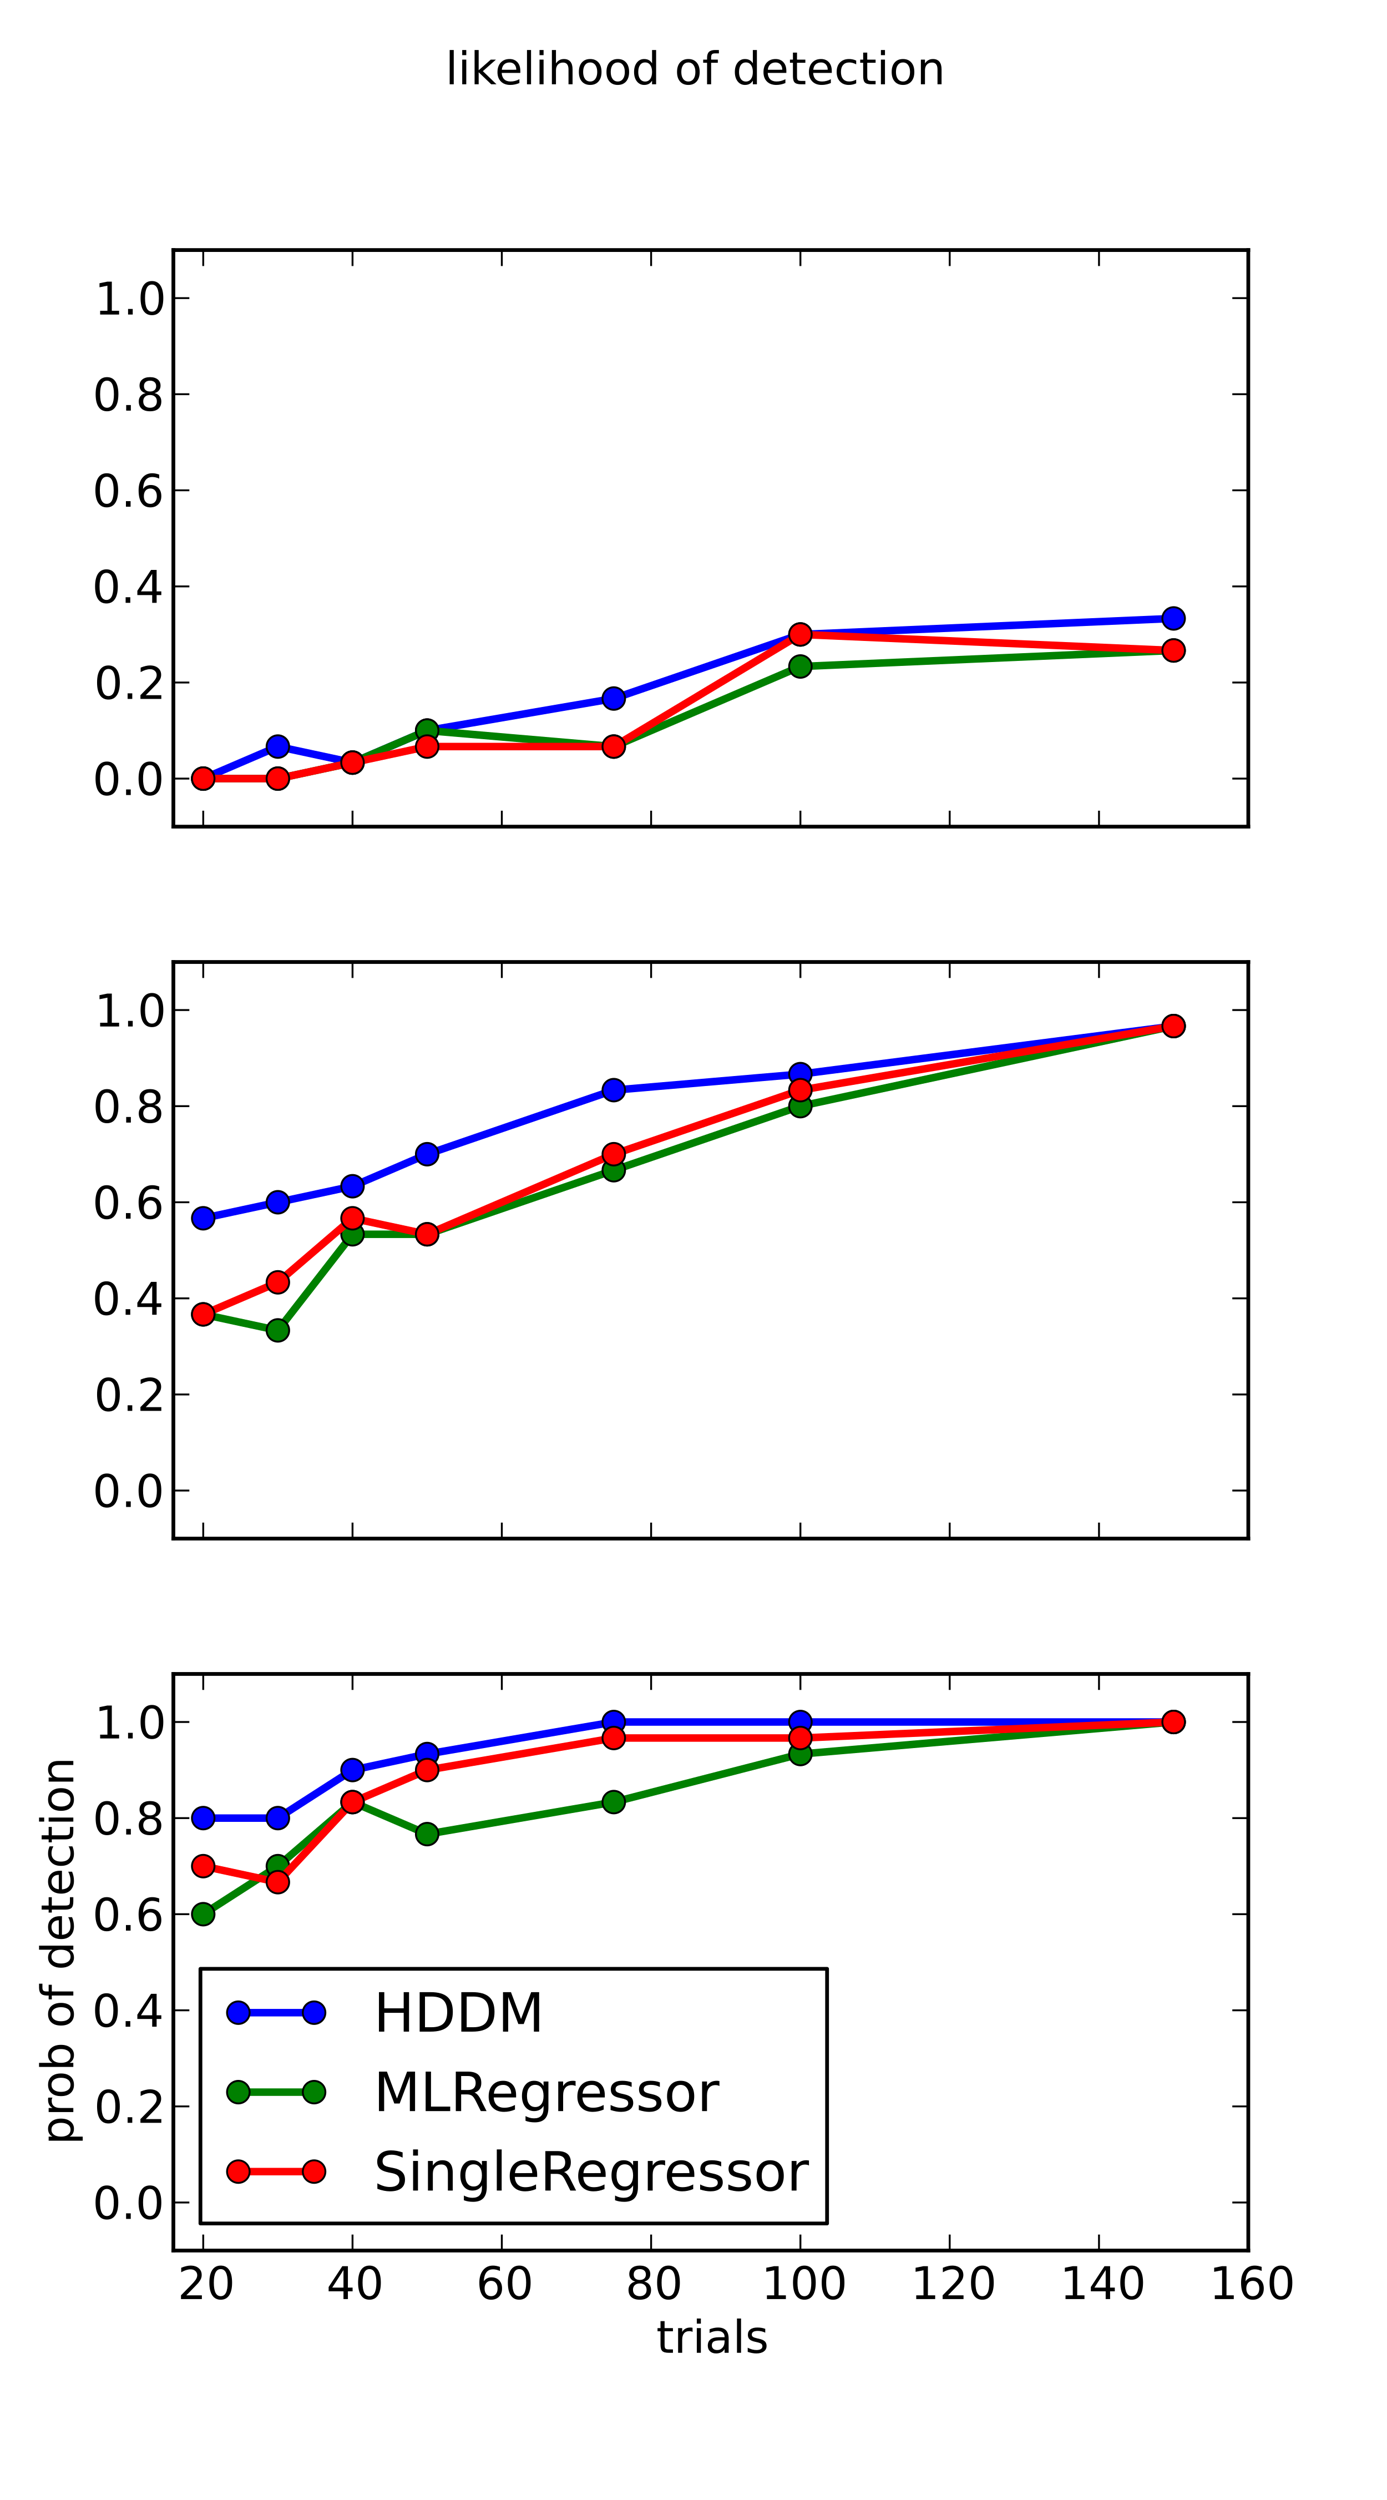 <?xml version="1.0" encoding="utf-8" standalone="no"?>
<!DOCTYPE svg PUBLIC "-//W3C//DTD SVG 1.1//EN"
  "http://www.w3.org/Graphics/SVG/1.1/DTD/svg11.dtd">
<!-- Created with matplotlib (http://matplotlib.org/) -->
<svg height="665pt" version="1.1" viewBox="0 0 369 665" width="369pt" xmlns="http://www.w3.org/2000/svg" xmlns:xlink="http://www.w3.org/1999/xlink">
 <defs>
  <style type="text/css">
*{stroke-linecap:square;stroke-linejoin:round;}
  </style>
 </defs>
 <g id="figure_1">
  <g id="patch_1">
   <path d="
M0 665.1
L369 665.1
L369 0
L0 0
z
" style="fill:#ffffff;"/>
  </g>
  <g id="axes_1">
   <g id="patch_2">
    <path d="
M46.125 219.87
L332.1 219.87
L332.1 66.51
L46.125 66.51
z
" style="fill:#ffffff;"/>
   </g>
   <g id="line2d_1">
    <path clip-path="url(#p817c62969e)" d="
M54.069 207.09
L73.928 198.57
L93.787 202.83
L113.647 194.31
L163.295 185.79
L212.944 168.75
L312.241 164.49" style="fill:none;stroke:#0000ff;stroke-width:2.0;"/>
    <defs>
     <path d="
M0 3
C0.796 3 1.559 2.684 2.121 2.121
C2.684 1.559 3 0.796 3 0
C3 -0.796 2.684 -1.559 2.121 -2.121
C1.559 -2.684 0.796 -3 0 -3
C-0.796 -3 -1.559 -2.684 -2.121 -2.121
C-2.684 -1.559 -3 -0.796 -3 0
C-3 0.796 -2.684 1.559 -2.121 2.121
C-1.559 2.684 -0.796 3 0 3
z
" id="m0f54036a79" style="stroke:#000000;stroke-linecap:butt;stroke-width:0.5;"/>
    </defs>
    <g clip-path="url(#p817c62969e)">
     <use style="fill:#0000ff;stroke:#000000;stroke-linecap:butt;stroke-width:0.5;" x="54.069" xlink:href="#m0f54036a79" y="207.09"/>
     <use style="fill:#0000ff;stroke:#000000;stroke-linecap:butt;stroke-width:0.5;" x="73.928" xlink:href="#m0f54036a79" y="198.57"/>
     <use style="fill:#0000ff;stroke:#000000;stroke-linecap:butt;stroke-width:0.5;" x="93.787" xlink:href="#m0f54036a79" y="202.83"/>
     <use style="fill:#0000ff;stroke:#000000;stroke-linecap:butt;stroke-width:0.5;" x="113.647" xlink:href="#m0f54036a79" y="194.31"/>
     <use style="fill:#0000ff;stroke:#000000;stroke-linecap:butt;stroke-width:0.5;" x="163.295" xlink:href="#m0f54036a79" y="185.79"/>
     <use style="fill:#0000ff;stroke:#000000;stroke-linecap:butt;stroke-width:0.5;" x="212.944" xlink:href="#m0f54036a79" y="168.75"/>
     <use style="fill:#0000ff;stroke:#000000;stroke-linecap:butt;stroke-width:0.5;" x="312.241" xlink:href="#m0f54036a79" y="164.49"/>
    </g>
   </g>
   <g id="line2d_2">
    <path clip-path="url(#p817c62969e)" d="
M54.069 207.09
L73.928 207.09
L93.787 202.83
L113.647 194.31
L163.295 198.57
L212.944 177.27
L312.241 173.01" style="fill:none;stroke:#008000;stroke-width:2.0;"/>
    <defs>
     <path d="
M0 3
C0.796 3 1.559 2.684 2.121 2.121
C2.684 1.559 3 0.796 3 0
C3 -0.796 2.684 -1.559 2.121 -2.121
C1.559 -2.684 0.796 -3 0 -3
C-0.796 -3 -1.559 -2.684 -2.121 -2.121
C-2.684 -1.559 -3 -0.796 -3 0
C-3 0.796 -2.684 1.559 -2.121 2.121
C-1.559 2.684 -0.796 3 0 3
z
" id="m365dd9364a" style="stroke:#000000;stroke-linecap:butt;stroke-width:0.5;"/>
    </defs>
    <g clip-path="url(#p817c62969e)">
     <use style="fill:#008000;stroke:#000000;stroke-linecap:butt;stroke-width:0.5;" x="54.069" xlink:href="#m365dd9364a" y="207.09"/>
     <use style="fill:#008000;stroke:#000000;stroke-linecap:butt;stroke-width:0.5;" x="73.928" xlink:href="#m365dd9364a" y="207.09"/>
     <use style="fill:#008000;stroke:#000000;stroke-linecap:butt;stroke-width:0.5;" x="93.787" xlink:href="#m365dd9364a" y="202.83"/>
     <use style="fill:#008000;stroke:#000000;stroke-linecap:butt;stroke-width:0.5;" x="113.647" xlink:href="#m365dd9364a" y="194.31"/>
     <use style="fill:#008000;stroke:#000000;stroke-linecap:butt;stroke-width:0.5;" x="163.295" xlink:href="#m365dd9364a" y="198.57"/>
     <use style="fill:#008000;stroke:#000000;stroke-linecap:butt;stroke-width:0.5;" x="212.944" xlink:href="#m365dd9364a" y="177.27"/>
     <use style="fill:#008000;stroke:#000000;stroke-linecap:butt;stroke-width:0.5;" x="312.241" xlink:href="#m365dd9364a" y="173.01"/>
    </g>
   </g>
   <g id="line2d_3">
    <path clip-path="url(#p817c62969e)" d="
M54.069 207.09
L73.928 207.09
L93.787 202.83
L113.647 198.57
L163.295 198.57
L212.944 168.75
L312.241 173.01" style="fill:none;stroke:#ff0000;stroke-width:2.0;"/>
    <defs>
     <path d="
M0 3
C0.796 3 1.559 2.684 2.121 2.121
C2.684 1.559 3 0.796 3 0
C3 -0.796 2.684 -1.559 2.121 -2.121
C1.559 -2.684 0.796 -3 0 -3
C-0.796 -3 -1.559 -2.684 -2.121 -2.121
C-2.684 -1.559 -3 -0.796 -3 0
C-3 0.796 -2.684 1.559 -2.121 2.121
C-1.559 2.684 -0.796 3 0 3
z
" id="m4d149c2171" style="stroke:#000000;stroke-linecap:butt;stroke-width:0.5;"/>
    </defs>
    <g clip-path="url(#p817c62969e)">
     <use style="fill:#ff0000;stroke:#000000;stroke-linecap:butt;stroke-width:0.5;" x="54.069" xlink:href="#m4d149c2171" y="207.09"/>
     <use style="fill:#ff0000;stroke:#000000;stroke-linecap:butt;stroke-width:0.5;" x="73.928" xlink:href="#m4d149c2171" y="207.09"/>
     <use style="fill:#ff0000;stroke:#000000;stroke-linecap:butt;stroke-width:0.5;" x="93.787" xlink:href="#m4d149c2171" y="202.83"/>
     <use style="fill:#ff0000;stroke:#000000;stroke-linecap:butt;stroke-width:0.5;" x="113.647" xlink:href="#m4d149c2171" y="198.57"/>
     <use style="fill:#ff0000;stroke:#000000;stroke-linecap:butt;stroke-width:0.5;" x="163.295" xlink:href="#m4d149c2171" y="198.57"/>
     <use style="fill:#ff0000;stroke:#000000;stroke-linecap:butt;stroke-width:0.5;" x="212.944" xlink:href="#m4d149c2171" y="168.75"/>
     <use style="fill:#ff0000;stroke:#000000;stroke-linecap:butt;stroke-width:0.5;" x="312.241" xlink:href="#m4d149c2171" y="173.01"/>
    </g>
   </g>
   <g id="matplotlib.axis_1">
    <g id="xtick_1">
     <g id="line2d_4">
      <defs>
       <path d="
M0 0
L0 -4" id="mcb557df647" style="stroke:#000000;stroke-linecap:butt;stroke-width:0.5;"/>
      </defs>
      <g>
       <use style="stroke:#000000;stroke-linecap:butt;stroke-width:0.5;" x="54.069" xlink:href="#mcb557df647" y="219.87"/>
      </g>
     </g>
     <g id="line2d_5">
      <defs>
       <path d="
M0 0
L0 4" id="mdad270ee8e" style="stroke:#000000;stroke-linecap:butt;stroke-width:0.5;"/>
      </defs>
      <g>
       <use style="stroke:#000000;stroke-linecap:butt;stroke-width:0.5;" x="54.069" xlink:href="#mdad270ee8e" y="66.51"/>
      </g>
     </g>
    </g>
    <g id="xtick_2">
     <g id="line2d_6">
      <g>
       <use style="stroke:#000000;stroke-linecap:butt;stroke-width:0.5;" x="93.787" xlink:href="#mcb557df647" y="219.87"/>
      </g>
     </g>
     <g id="line2d_7">
      <g>
       <use style="stroke:#000000;stroke-linecap:butt;stroke-width:0.5;" x="93.787" xlink:href="#mdad270ee8e" y="66.51"/>
      </g>
     </g>
    </g>
    <g id="xtick_3">
     <g id="line2d_8">
      <g>
       <use style="stroke:#000000;stroke-linecap:butt;stroke-width:0.5;" x="133.506" xlink:href="#mcb557df647" y="219.87"/>
      </g>
     </g>
     <g id="line2d_9">
      <g>
       <use style="stroke:#000000;stroke-linecap:butt;stroke-width:0.5;" x="133.506" xlink:href="#mdad270ee8e" y="66.51"/>
      </g>
     </g>
    </g>
    <g id="xtick_4">
     <g id="line2d_10">
      <g>
       <use style="stroke:#000000;stroke-linecap:butt;stroke-width:0.5;" x="173.225" xlink:href="#mcb557df647" y="219.87"/>
      </g>
     </g>
     <g id="line2d_11">
      <g>
       <use style="stroke:#000000;stroke-linecap:butt;stroke-width:0.5;" x="173.225" xlink:href="#mdad270ee8e" y="66.51"/>
      </g>
     </g>
    </g>
    <g id="xtick_5">
     <g id="line2d_12">
      <g>
       <use style="stroke:#000000;stroke-linecap:butt;stroke-width:0.5;" x="212.944" xlink:href="#mcb557df647" y="219.87"/>
      </g>
     </g>
     <g id="line2d_13">
      <g>
       <use style="stroke:#000000;stroke-linecap:butt;stroke-width:0.5;" x="212.944" xlink:href="#mdad270ee8e" y="66.51"/>
      </g>
     </g>
    </g>
    <g id="xtick_6">
     <g id="line2d_14">
      <g>
       <use style="stroke:#000000;stroke-linecap:butt;stroke-width:0.5;" x="252.662" xlink:href="#mcb557df647" y="219.87"/>
      </g>
     </g>
     <g id="line2d_15">
      <g>
       <use style="stroke:#000000;stroke-linecap:butt;stroke-width:0.5;" x="252.662" xlink:href="#mdad270ee8e" y="66.51"/>
      </g>
     </g>
    </g>
    <g id="xtick_7">
     <g id="line2d_16">
      <g>
       <use style="stroke:#000000;stroke-linecap:butt;stroke-width:0.5;" x="292.381" xlink:href="#mcb557df647" y="219.87"/>
      </g>
     </g>
     <g id="line2d_17">
      <g>
       <use style="stroke:#000000;stroke-linecap:butt;stroke-width:0.5;" x="292.381" xlink:href="#mdad270ee8e" y="66.51"/>
      </g>
     </g>
    </g>
    <g id="xtick_8">
     <g id="line2d_18">
      <g>
       <use style="stroke:#000000;stroke-linecap:butt;stroke-width:0.5;" x="332.1" xlink:href="#mcb557df647" y="219.87"/>
      </g>
     </g>
     <g id="line2d_19">
      <g>
       <use style="stroke:#000000;stroke-linecap:butt;stroke-width:0.5;" x="332.1" xlink:href="#mdad270ee8e" y="66.51"/>
      </g>
     </g>
    </g>
   </g>
   <g id="matplotlib.axis_2">
    <g id="ytick_1">
     <g id="line2d_20">
      <defs>
       <path d="
M0 0
L4 0" id="mc8fcea1516" style="stroke:#000000;stroke-linecap:butt;stroke-width:0.5;"/>
      </defs>
      <g>
       <use style="stroke:#000000;stroke-linecap:butt;stroke-width:0.5;" x="46.125" xlink:href="#mc8fcea1516" y="207.09"/>
      </g>
     </g>
     <g id="line2d_21">
      <defs>
       <path d="
M0 0
L-4 0" id="m0d5b0a6425" style="stroke:#000000;stroke-linecap:butt;stroke-width:0.5;"/>
      </defs>
      <g>
       <use style="stroke:#000000;stroke-linecap:butt;stroke-width:0.5;" x="332.1" xlink:href="#m0d5b0a6425" y="207.09"/>
      </g>
     </g>
     <g id="text_1">
      <!-- 0.0 -->
      <defs>
       <path d="
M31.781 66.406
Q24.172 66.406 20.328 58.906
Q16.5 51.422 16.5 36.375
Q16.5 21.391 20.328 13.891
Q24.172 6.391 31.781 6.391
Q39.453 6.391 43.281 13.891
Q47.125 21.391 47.125 36.375
Q47.125 51.422 43.281 58.906
Q39.453 66.406 31.781 66.406
M31.781 74.219
Q44.047 74.219 50.516 64.516
Q56.984 54.828 56.984 36.375
Q56.984 17.969 50.516 8.266
Q44.047 -1.422 31.781 -1.422
Q19.531 -1.422 13.062 8.266
Q6.594 17.969 6.594 36.375
Q6.594 54.828 13.062 64.516
Q19.531 74.219 31.781 74.219" id="BitstreamVeraSans-Roman-30"/>
       <path d="
M10.688 12.406
L21 12.406
L21 0
L10.688 0
z
" id="BitstreamVeraSans-Roman-2e"/>
      </defs>
      <g transform="translate(24.629 211.458)scale(0.12 -0.12)">
       <use xlink:href="#BitstreamVeraSans-Roman-30"/>
       <use x="63.623" xlink:href="#BitstreamVeraSans-Roman-2e"/>
       <use x="95.41" xlink:href="#BitstreamVeraSans-Roman-30"/>
      </g>
     </g>
    </g>
    <g id="ytick_2">
     <g id="line2d_22">
      <g>
       <use style="stroke:#000000;stroke-linecap:butt;stroke-width:0.5;" x="46.125" xlink:href="#mc8fcea1516" y="181.53"/>
      </g>
     </g>
     <g id="line2d_23">
      <g>
       <use style="stroke:#000000;stroke-linecap:butt;stroke-width:0.5;" x="332.1" xlink:href="#m0d5b0a6425" y="181.53"/>
      </g>
     </g>
     <g id="text_2">
      <!-- 0.2 -->
      <defs>
       <path d="
M19.188 8.297
L53.609 8.297
L53.609 0
L7.328 0
L7.328 8.297
Q12.938 14.109 22.625 23.891
Q32.328 33.688 34.812 36.531
Q39.547 41.844 41.422 45.531
Q43.312 49.219 43.312 52.781
Q43.312 58.594 39.234 62.25
Q35.156 65.922 28.609 65.922
Q23.969 65.922 18.812 64.312
Q13.672 62.703 7.812 59.422
L7.812 69.391
Q13.766 71.781 18.938 73
Q24.125 74.219 28.422 74.219
Q39.75 74.219 46.484 68.547
Q53.219 62.891 53.219 53.422
Q53.219 48.922 51.531 44.891
Q49.859 40.875 45.406 35.406
Q44.188 33.984 37.641 27.219
Q31.109 20.453 19.188 8.297" id="BitstreamVeraSans-Roman-32"/>
      </defs>
      <g transform="translate(25.034 185.898)scale(0.12 -0.12)">
       <use xlink:href="#BitstreamVeraSans-Roman-30"/>
       <use x="63.623" xlink:href="#BitstreamVeraSans-Roman-2e"/>
       <use x="95.41" xlink:href="#BitstreamVeraSans-Roman-32"/>
      </g>
     </g>
    </g>
    <g id="ytick_3">
     <g id="line2d_24">
      <g>
       <use style="stroke:#000000;stroke-linecap:butt;stroke-width:0.5;" x="46.125" xlink:href="#mc8fcea1516" y="155.97"/>
      </g>
     </g>
     <g id="line2d_25">
      <g>
       <use style="stroke:#000000;stroke-linecap:butt;stroke-width:0.5;" x="332.1" xlink:href="#m0d5b0a6425" y="155.97"/>
      </g>
     </g>
     <g id="text_3">
      <!-- 0.4 -->
      <defs>
       <path d="
M37.797 64.312
L12.891 25.391
L37.797 25.391
z

M35.203 72.906
L47.609 72.906
L47.609 25.391
L58.016 25.391
L58.016 17.188
L47.609 17.188
L47.609 0
L37.797 0
L37.797 17.188
L4.891 17.188
L4.891 26.703
z
" id="BitstreamVeraSans-Roman-34"/>
      </defs>
      <g transform="translate(24.506 160.338)scale(0.12 -0.12)">
       <use xlink:href="#BitstreamVeraSans-Roman-30"/>
       <use x="63.623" xlink:href="#BitstreamVeraSans-Roman-2e"/>
       <use x="95.41" xlink:href="#BitstreamVeraSans-Roman-34"/>
      </g>
     </g>
    </g>
    <g id="ytick_4">
     <g id="line2d_26">
      <g>
       <use style="stroke:#000000;stroke-linecap:butt;stroke-width:0.5;" x="46.125" xlink:href="#mc8fcea1516" y="130.41"/>
      </g>
     </g>
     <g id="line2d_27">
      <g>
       <use style="stroke:#000000;stroke-linecap:butt;stroke-width:0.5;" x="332.1" xlink:href="#m0d5b0a6425" y="130.41"/>
      </g>
     </g>
     <g id="text_4">
      <!-- 0.6 -->
      <defs>
       <path d="
M33.016 40.375
Q26.375 40.375 22.484 35.828
Q18.609 31.297 18.609 23.391
Q18.609 15.531 22.484 10.953
Q26.375 6.391 33.016 6.391
Q39.656 6.391 43.531 10.953
Q47.406 15.531 47.406 23.391
Q47.406 31.297 43.531 35.828
Q39.656 40.375 33.016 40.375
M52.594 71.297
L52.594 62.312
Q48.875 64.062 45.094 64.984
Q41.312 65.922 37.594 65.922
Q27.828 65.922 22.672 59.328
Q17.531 52.734 16.797 39.406
Q19.672 43.656 24.016 45.922
Q28.375 48.188 33.594 48.188
Q44.578 48.188 50.953 41.516
Q57.328 34.859 57.328 23.391
Q57.328 12.156 50.688 5.359
Q44.047 -1.422 33.016 -1.422
Q20.359 -1.422 13.672 8.266
Q6.984 17.969 6.984 36.375
Q6.984 53.656 15.188 63.938
Q23.391 74.219 37.203 74.219
Q40.922 74.219 44.703 73.484
Q48.484 72.75 52.594 71.297" id="BitstreamVeraSans-Roman-36"/>
      </defs>
      <g transform="translate(24.588 134.778)scale(0.12 -0.12)">
       <use xlink:href="#BitstreamVeraSans-Roman-30"/>
       <use x="63.623" xlink:href="#BitstreamVeraSans-Roman-2e"/>
       <use x="95.41" xlink:href="#BitstreamVeraSans-Roman-36"/>
      </g>
     </g>
    </g>
    <g id="ytick_5">
     <g id="line2d_28">
      <g>
       <use style="stroke:#000000;stroke-linecap:butt;stroke-width:0.5;" x="46.125" xlink:href="#mc8fcea1516" y="104.85"/>
      </g>
     </g>
     <g id="line2d_29">
      <g>
       <use style="stroke:#000000;stroke-linecap:butt;stroke-width:0.5;" x="332.1" xlink:href="#m0d5b0a6425" y="104.85"/>
      </g>
     </g>
     <g id="text_5">
      <!-- 0.8 -->
      <defs>
       <path d="
M31.781 34.625
Q24.75 34.625 20.719 30.859
Q16.703 27.094 16.703 20.516
Q16.703 13.922 20.719 10.156
Q24.75 6.391 31.781 6.391
Q38.812 6.391 42.859 10.172
Q46.922 13.969 46.922 20.516
Q46.922 27.094 42.891 30.859
Q38.875 34.625 31.781 34.625
M21.922 38.812
Q15.578 40.375 12.031 44.719
Q8.5 49.078 8.5 55.328
Q8.5 64.062 14.719 69.141
Q20.953 74.219 31.781 74.219
Q42.672 74.219 48.875 69.141
Q55.078 64.062 55.078 55.328
Q55.078 49.078 51.531 44.719
Q48 40.375 41.703 38.812
Q48.828 37.156 52.797 32.312
Q56.781 27.484 56.781 20.516
Q56.781 9.906 50.312 4.234
Q43.844 -1.422 31.781 -1.422
Q19.734 -1.422 13.25 4.234
Q6.781 9.906 6.781 20.516
Q6.781 27.484 10.781 32.312
Q14.797 37.156 21.922 38.812
M18.312 54.391
Q18.312 48.734 21.844 45.562
Q25.391 42.391 31.781 42.391
Q38.141 42.391 41.719 45.562
Q45.312 48.734 45.312 54.391
Q45.312 60.062 41.719 63.234
Q38.141 66.406 31.781 66.406
Q25.391 66.406 21.844 63.234
Q18.312 60.062 18.312 54.391" id="BitstreamVeraSans-Roman-38"/>
      </defs>
      <g transform="translate(24.654 109.218)scale(0.12 -0.12)">
       <use xlink:href="#BitstreamVeraSans-Roman-30"/>
       <use x="63.623" xlink:href="#BitstreamVeraSans-Roman-2e"/>
       <use x="95.41" xlink:href="#BitstreamVeraSans-Roman-38"/>
      </g>
     </g>
    </g>
    <g id="ytick_6">
     <g id="line2d_30">
      <g>
       <use style="stroke:#000000;stroke-linecap:butt;stroke-width:0.5;" x="46.125" xlink:href="#mc8fcea1516" y="79.29"/>
      </g>
     </g>
     <g id="line2d_31">
      <g>
       <use style="stroke:#000000;stroke-linecap:butt;stroke-width:0.5;" x="332.1" xlink:href="#m0d5b0a6425" y="79.29"/>
      </g>
     </g>
     <g id="text_6">
      <!-- 1.0 -->
      <defs>
       <path d="
M12.406 8.297
L28.516 8.297
L28.516 63.922
L10.984 60.406
L10.984 69.391
L28.422 72.906
L38.281 72.906
L38.281 8.297
L54.391 8.297
L54.391 0
L12.406 0
z
" id="BitstreamVeraSans-Roman-31"/>
      </defs>
      <g transform="translate(25.156 83.658)scale(0.12 -0.12)">
       <use xlink:href="#BitstreamVeraSans-Roman-31"/>
       <use x="63.623" xlink:href="#BitstreamVeraSans-Roman-2e"/>
       <use x="95.41" xlink:href="#BitstreamVeraSans-Roman-30"/>
      </g>
     </g>
    </g>
   </g>
   <g id="patch_3">
    <path d="
M46.125 66.51
L332.1 66.51" style="fill:none;stroke:#000000;"/>
   </g>
   <g id="patch_4">
    <path d="
M332.1 219.87
L332.1 66.51" style="fill:none;stroke:#000000;"/>
   </g>
   <g id="patch_5">
    <path d="
M46.125 219.87
L332.1 219.87" style="fill:none;stroke:#000000;"/>
   </g>
   <g id="patch_6">
    <path d="
M46.125 219.87
L46.125 66.51" style="fill:none;stroke:#000000;"/>
   </g>
  </g>
  <g id="axes_2">
   <g id="patch_7">
    <path d="
M46.125 409.23
L332.1 409.23
L332.1 255.87
L46.125 255.87
z
" style="fill:#ffffff;"/>
   </g>
   <g id="line2d_32">
    <path clip-path="url(#pee4bb10bb3)" d="
M54.069 324.03
L73.928 319.77
L93.787 315.51
L113.647 306.99
L163.295 289.95
L212.944 285.69
L312.241 272.91" style="fill:none;stroke:#0000ff;stroke-width:2.0;"/>
    <g clip-path="url(#pee4bb10bb3)">
     <use style="fill:#0000ff;stroke:#000000;stroke-linecap:butt;stroke-width:0.5;" x="54.069" xlink:href="#m0f54036a79" y="324.03"/>
     <use style="fill:#0000ff;stroke:#000000;stroke-linecap:butt;stroke-width:0.5;" x="73.928" xlink:href="#m0f54036a79" y="319.77"/>
     <use style="fill:#0000ff;stroke:#000000;stroke-linecap:butt;stroke-width:0.5;" x="93.787" xlink:href="#m0f54036a79" y="315.51"/>
     <use style="fill:#0000ff;stroke:#000000;stroke-linecap:butt;stroke-width:0.5;" x="113.647" xlink:href="#m0f54036a79" y="306.99"/>
     <use style="fill:#0000ff;stroke:#000000;stroke-linecap:butt;stroke-width:0.5;" x="163.295" xlink:href="#m0f54036a79" y="289.95"/>
     <use style="fill:#0000ff;stroke:#000000;stroke-linecap:butt;stroke-width:0.5;" x="212.944" xlink:href="#m0f54036a79" y="285.69"/>
     <use style="fill:#0000ff;stroke:#000000;stroke-linecap:butt;stroke-width:0.5;" x="312.241" xlink:href="#m0f54036a79" y="272.91"/>
    </g>
   </g>
   <g id="line2d_33">
    <path clip-path="url(#pee4bb10bb3)" d="
M54.069 349.59
L73.928 353.85
L93.787 328.29
L113.647 328.29
L163.295 311.25
L212.944 294.21
L312.241 272.91" style="fill:none;stroke:#008000;stroke-width:2.0;"/>
    <g clip-path="url(#pee4bb10bb3)">
     <use style="fill:#008000;stroke:#000000;stroke-linecap:butt;stroke-width:0.5;" x="54.069" xlink:href="#m365dd9364a" y="349.59"/>
     <use style="fill:#008000;stroke:#000000;stroke-linecap:butt;stroke-width:0.5;" x="73.928" xlink:href="#m365dd9364a" y="353.85"/>
     <use style="fill:#008000;stroke:#000000;stroke-linecap:butt;stroke-width:0.5;" x="93.787" xlink:href="#m365dd9364a" y="328.29"/>
     <use style="fill:#008000;stroke:#000000;stroke-linecap:butt;stroke-width:0.5;" x="113.647" xlink:href="#m365dd9364a" y="328.29"/>
     <use style="fill:#008000;stroke:#000000;stroke-linecap:butt;stroke-width:0.5;" x="163.295" xlink:href="#m365dd9364a" y="311.25"/>
     <use style="fill:#008000;stroke:#000000;stroke-linecap:butt;stroke-width:0.5;" x="212.944" xlink:href="#m365dd9364a" y="294.21"/>
     <use style="fill:#008000;stroke:#000000;stroke-linecap:butt;stroke-width:0.5;" x="312.241" xlink:href="#m365dd9364a" y="272.91"/>
    </g>
   </g>
   <g id="line2d_34">
    <path clip-path="url(#pee4bb10bb3)" d="
M54.069 349.59
L73.928 341.07
L93.787 324.03
L113.647 328.29
L163.295 306.99
L212.944 289.95
L312.241 272.91" style="fill:none;stroke:#ff0000;stroke-width:2.0;"/>
    <g clip-path="url(#pee4bb10bb3)">
     <use style="fill:#ff0000;stroke:#000000;stroke-linecap:butt;stroke-width:0.5;" x="54.069" xlink:href="#m4d149c2171" y="349.59"/>
     <use style="fill:#ff0000;stroke:#000000;stroke-linecap:butt;stroke-width:0.5;" x="73.928" xlink:href="#m4d149c2171" y="341.07"/>
     <use style="fill:#ff0000;stroke:#000000;stroke-linecap:butt;stroke-width:0.5;" x="93.787" xlink:href="#m4d149c2171" y="324.03"/>
     <use style="fill:#ff0000;stroke:#000000;stroke-linecap:butt;stroke-width:0.5;" x="113.647" xlink:href="#m4d149c2171" y="328.29"/>
     <use style="fill:#ff0000;stroke:#000000;stroke-linecap:butt;stroke-width:0.5;" x="163.295" xlink:href="#m4d149c2171" y="306.99"/>
     <use style="fill:#ff0000;stroke:#000000;stroke-linecap:butt;stroke-width:0.5;" x="212.944" xlink:href="#m4d149c2171" y="289.95"/>
     <use style="fill:#ff0000;stroke:#000000;stroke-linecap:butt;stroke-width:0.5;" x="312.241" xlink:href="#m4d149c2171" y="272.91"/>
    </g>
   </g>
   <g id="matplotlib.axis_3">
    <g id="xtick_9">
     <g id="line2d_35">
      <g>
       <use style="stroke:#000000;stroke-linecap:butt;stroke-width:0.5;" x="54.069" xlink:href="#mcb557df647" y="409.23"/>
      </g>
     </g>
     <g id="line2d_36">
      <g>
       <use style="stroke:#000000;stroke-linecap:butt;stroke-width:0.5;" x="54.069" xlink:href="#mdad270ee8e" y="255.87"/>
      </g>
     </g>
    </g>
    <g id="xtick_10">
     <g id="line2d_37">
      <g>
       <use style="stroke:#000000;stroke-linecap:butt;stroke-width:0.5;" x="93.787" xlink:href="#mcb557df647" y="409.23"/>
      </g>
     </g>
     <g id="line2d_38">
      <g>
       <use style="stroke:#000000;stroke-linecap:butt;stroke-width:0.5;" x="93.787" xlink:href="#mdad270ee8e" y="255.87"/>
      </g>
     </g>
    </g>
    <g id="xtick_11">
     <g id="line2d_39">
      <g>
       <use style="stroke:#000000;stroke-linecap:butt;stroke-width:0.5;" x="133.506" xlink:href="#mcb557df647" y="409.23"/>
      </g>
     </g>
     <g id="line2d_40">
      <g>
       <use style="stroke:#000000;stroke-linecap:butt;stroke-width:0.5;" x="133.506" xlink:href="#mdad270ee8e" y="255.87"/>
      </g>
     </g>
    </g>
    <g id="xtick_12">
     <g id="line2d_41">
      <g>
       <use style="stroke:#000000;stroke-linecap:butt;stroke-width:0.5;" x="173.225" xlink:href="#mcb557df647" y="409.23"/>
      </g>
     </g>
     <g id="line2d_42">
      <g>
       <use style="stroke:#000000;stroke-linecap:butt;stroke-width:0.5;" x="173.225" xlink:href="#mdad270ee8e" y="255.87"/>
      </g>
     </g>
    </g>
    <g id="xtick_13">
     <g id="line2d_43">
      <g>
       <use style="stroke:#000000;stroke-linecap:butt;stroke-width:0.5;" x="212.944" xlink:href="#mcb557df647" y="409.23"/>
      </g>
     </g>
     <g id="line2d_44">
      <g>
       <use style="stroke:#000000;stroke-linecap:butt;stroke-width:0.5;" x="212.944" xlink:href="#mdad270ee8e" y="255.87"/>
      </g>
     </g>
    </g>
    <g id="xtick_14">
     <g id="line2d_45">
      <g>
       <use style="stroke:#000000;stroke-linecap:butt;stroke-width:0.5;" x="252.662" xlink:href="#mcb557df647" y="409.23"/>
      </g>
     </g>
     <g id="line2d_46">
      <g>
       <use style="stroke:#000000;stroke-linecap:butt;stroke-width:0.5;" x="252.662" xlink:href="#mdad270ee8e" y="255.87"/>
      </g>
     </g>
    </g>
    <g id="xtick_15">
     <g id="line2d_47">
      <g>
       <use style="stroke:#000000;stroke-linecap:butt;stroke-width:0.5;" x="292.381" xlink:href="#mcb557df647" y="409.23"/>
      </g>
     </g>
     <g id="line2d_48">
      <g>
       <use style="stroke:#000000;stroke-linecap:butt;stroke-width:0.5;" x="292.381" xlink:href="#mdad270ee8e" y="255.87"/>
      </g>
     </g>
    </g>
    <g id="xtick_16">
     <g id="line2d_49">
      <g>
       <use style="stroke:#000000;stroke-linecap:butt;stroke-width:0.5;" x="332.1" xlink:href="#mcb557df647" y="409.23"/>
      </g>
     </g>
     <g id="line2d_50">
      <g>
       <use style="stroke:#000000;stroke-linecap:butt;stroke-width:0.5;" x="332.1" xlink:href="#mdad270ee8e" y="255.87"/>
      </g>
     </g>
    </g>
   </g>
   <g id="matplotlib.axis_4">
    <g id="ytick_7">
     <g id="line2d_51">
      <g>
       <use style="stroke:#000000;stroke-linecap:butt;stroke-width:0.5;" x="46.125" xlink:href="#mc8fcea1516" y="396.45"/>
      </g>
     </g>
     <g id="line2d_52">
      <g>
       <use style="stroke:#000000;stroke-linecap:butt;stroke-width:0.5;" x="332.1" xlink:href="#m0d5b0a6425" y="396.45"/>
      </g>
     </g>
     <g id="text_7">
      <!-- 0.0 -->
      <g transform="translate(24.629 400.818)scale(0.12 -0.12)">
       <use xlink:href="#BitstreamVeraSans-Roman-30"/>
       <use x="63.623" xlink:href="#BitstreamVeraSans-Roman-2e"/>
       <use x="95.41" xlink:href="#BitstreamVeraSans-Roman-30"/>
      </g>
     </g>
    </g>
    <g id="ytick_8">
     <g id="line2d_53">
      <g>
       <use style="stroke:#000000;stroke-linecap:butt;stroke-width:0.5;" x="46.125" xlink:href="#mc8fcea1516" y="370.89"/>
      </g>
     </g>
     <g id="line2d_54">
      <g>
       <use style="stroke:#000000;stroke-linecap:butt;stroke-width:0.5;" x="332.1" xlink:href="#m0d5b0a6425" y="370.89"/>
      </g>
     </g>
     <g id="text_8">
      <!-- 0.2 -->
      <g transform="translate(25.034 375.258)scale(0.12 -0.12)">
       <use xlink:href="#BitstreamVeraSans-Roman-30"/>
       <use x="63.623" xlink:href="#BitstreamVeraSans-Roman-2e"/>
       <use x="95.41" xlink:href="#BitstreamVeraSans-Roman-32"/>
      </g>
     </g>
    </g>
    <g id="ytick_9">
     <g id="line2d_55">
      <g>
       <use style="stroke:#000000;stroke-linecap:butt;stroke-width:0.5;" x="46.125" xlink:href="#mc8fcea1516" y="345.33"/>
      </g>
     </g>
     <g id="line2d_56">
      <g>
       <use style="stroke:#000000;stroke-linecap:butt;stroke-width:0.5;" x="332.1" xlink:href="#m0d5b0a6425" y="345.33"/>
      </g>
     </g>
     <g id="text_9">
      <!-- 0.4 -->
      <g transform="translate(24.506 349.698)scale(0.12 -0.12)">
       <use xlink:href="#BitstreamVeraSans-Roman-30"/>
       <use x="63.623" xlink:href="#BitstreamVeraSans-Roman-2e"/>
       <use x="95.41" xlink:href="#BitstreamVeraSans-Roman-34"/>
      </g>
     </g>
    </g>
    <g id="ytick_10">
     <g id="line2d_57">
      <g>
       <use style="stroke:#000000;stroke-linecap:butt;stroke-width:0.5;" x="46.125" xlink:href="#mc8fcea1516" y="319.77"/>
      </g>
     </g>
     <g id="line2d_58">
      <g>
       <use style="stroke:#000000;stroke-linecap:butt;stroke-width:0.5;" x="332.1" xlink:href="#m0d5b0a6425" y="319.77"/>
      </g>
     </g>
     <g id="text_10">
      <!-- 0.6 -->
      <g transform="translate(24.588 324.138)scale(0.12 -0.12)">
       <use xlink:href="#BitstreamVeraSans-Roman-30"/>
       <use x="63.623" xlink:href="#BitstreamVeraSans-Roman-2e"/>
       <use x="95.41" xlink:href="#BitstreamVeraSans-Roman-36"/>
      </g>
     </g>
    </g>
    <g id="ytick_11">
     <g id="line2d_59">
      <g>
       <use style="stroke:#000000;stroke-linecap:butt;stroke-width:0.5;" x="46.125" xlink:href="#mc8fcea1516" y="294.21"/>
      </g>
     </g>
     <g id="line2d_60">
      <g>
       <use style="stroke:#000000;stroke-linecap:butt;stroke-width:0.5;" x="332.1" xlink:href="#m0d5b0a6425" y="294.21"/>
      </g>
     </g>
     <g id="text_11">
      <!-- 0.8 -->
      <g transform="translate(24.654 298.578)scale(0.12 -0.12)">
       <use xlink:href="#BitstreamVeraSans-Roman-30"/>
       <use x="63.623" xlink:href="#BitstreamVeraSans-Roman-2e"/>
       <use x="95.41" xlink:href="#BitstreamVeraSans-Roman-38"/>
      </g>
     </g>
    </g>
    <g id="ytick_12">
     <g id="line2d_61">
      <g>
       <use style="stroke:#000000;stroke-linecap:butt;stroke-width:0.5;" x="46.125" xlink:href="#mc8fcea1516" y="268.65"/>
      </g>
     </g>
     <g id="line2d_62">
      <g>
       <use style="stroke:#000000;stroke-linecap:butt;stroke-width:0.5;" x="332.1" xlink:href="#m0d5b0a6425" y="268.65"/>
      </g>
     </g>
     <g id="text_12">
      <!-- 1.0 -->
      <g transform="translate(25.156 273.018)scale(0.12 -0.12)">
       <use xlink:href="#BitstreamVeraSans-Roman-31"/>
       <use x="63.623" xlink:href="#BitstreamVeraSans-Roman-2e"/>
       <use x="95.41" xlink:href="#BitstreamVeraSans-Roman-30"/>
      </g>
     </g>
    </g>
   </g>
   <g id="patch_8">
    <path d="
M46.125 255.87
L332.1 255.87" style="fill:none;stroke:#000000;"/>
   </g>
   <g id="patch_9">
    <path d="
M332.1 409.23
L332.1 255.87" style="fill:none;stroke:#000000;"/>
   </g>
   <g id="patch_10">
    <path d="
M46.125 409.23
L332.1 409.23" style="fill:none;stroke:#000000;"/>
   </g>
   <g id="patch_11">
    <path d="
M46.125 409.23
L46.125 255.87" style="fill:none;stroke:#000000;"/>
   </g>
  </g>
  <g id="axes_3">
   <g id="patch_12">
    <path d="
M46.125 598.59
L332.1 598.59
L332.1 445.23
L46.125 445.23
z
" style="fill:#ffffff;"/>
   </g>
   <g id="line2d_63">
    <path clip-path="url(#p2170d81cf4)" d="
M54.069 483.57
L73.928 483.57
L93.787 470.79
L113.647 466.53
L163.295 458.01
L212.944 458.01
L312.241 458.01" style="fill:none;stroke:#0000ff;stroke-width:2.0;"/>
    <g clip-path="url(#p2170d81cf4)">
     <use style="fill:#0000ff;stroke:#000000;stroke-linecap:butt;stroke-width:0.5;" x="54.069" xlink:href="#m0f54036a79" y="483.57"/>
     <use style="fill:#0000ff;stroke:#000000;stroke-linecap:butt;stroke-width:0.5;" x="73.928" xlink:href="#m0f54036a79" y="483.57"/>
     <use style="fill:#0000ff;stroke:#000000;stroke-linecap:butt;stroke-width:0.5;" x="93.787" xlink:href="#m0f54036a79" y="470.79"/>
     <use style="fill:#0000ff;stroke:#000000;stroke-linecap:butt;stroke-width:0.5;" x="113.647" xlink:href="#m0f54036a79" y="466.53"/>
     <use style="fill:#0000ff;stroke:#000000;stroke-linecap:butt;stroke-width:0.5;" x="163.295" xlink:href="#m0f54036a79" y="458.01"/>
     <use style="fill:#0000ff;stroke:#000000;stroke-linecap:butt;stroke-width:0.5;" x="212.944" xlink:href="#m0f54036a79" y="458.01"/>
     <use style="fill:#0000ff;stroke:#000000;stroke-linecap:butt;stroke-width:0.5;" x="312.241" xlink:href="#m0f54036a79" y="458.01"/>
    </g>
   </g>
   <g id="line2d_64">
    <path clip-path="url(#p2170d81cf4)" d="
M54.069 509.13
L73.928 496.35
L93.787 479.31
L113.647 487.83
L163.295 479.31
L212.944 466.53
L312.241 458.01" style="fill:none;stroke:#008000;stroke-width:2.0;"/>
    <g clip-path="url(#p2170d81cf4)">
     <use style="fill:#008000;stroke:#000000;stroke-linecap:butt;stroke-width:0.5;" x="54.069" xlink:href="#m365dd9364a" y="509.13"/>
     <use style="fill:#008000;stroke:#000000;stroke-linecap:butt;stroke-width:0.5;" x="73.928" xlink:href="#m365dd9364a" y="496.35"/>
     <use style="fill:#008000;stroke:#000000;stroke-linecap:butt;stroke-width:0.5;" x="93.787" xlink:href="#m365dd9364a" y="479.31"/>
     <use style="fill:#008000;stroke:#000000;stroke-linecap:butt;stroke-width:0.5;" x="113.647" xlink:href="#m365dd9364a" y="487.83"/>
     <use style="fill:#008000;stroke:#000000;stroke-linecap:butt;stroke-width:0.5;" x="163.295" xlink:href="#m365dd9364a" y="479.31"/>
     <use style="fill:#008000;stroke:#000000;stroke-linecap:butt;stroke-width:0.5;" x="212.944" xlink:href="#m365dd9364a" y="466.53"/>
     <use style="fill:#008000;stroke:#000000;stroke-linecap:butt;stroke-width:0.5;" x="312.241" xlink:href="#m365dd9364a" y="458.01"/>
    </g>
   </g>
   <g id="line2d_65">
    <path clip-path="url(#p2170d81cf4)" d="
M54.069 496.35
L73.928 500.61
L93.787 479.31
L113.647 470.79
L163.295 462.27
L212.944 462.27
L312.241 458.01" style="fill:none;stroke:#ff0000;stroke-width:2.0;"/>
    <g clip-path="url(#p2170d81cf4)">
     <use style="fill:#ff0000;stroke:#000000;stroke-linecap:butt;stroke-width:0.5;" x="54.069" xlink:href="#m4d149c2171" y="496.35"/>
     <use style="fill:#ff0000;stroke:#000000;stroke-linecap:butt;stroke-width:0.5;" x="73.928" xlink:href="#m4d149c2171" y="500.61"/>
     <use style="fill:#ff0000;stroke:#000000;stroke-linecap:butt;stroke-width:0.5;" x="93.787" xlink:href="#m4d149c2171" y="479.31"/>
     <use style="fill:#ff0000;stroke:#000000;stroke-linecap:butt;stroke-width:0.5;" x="113.647" xlink:href="#m4d149c2171" y="470.79"/>
     <use style="fill:#ff0000;stroke:#000000;stroke-linecap:butt;stroke-width:0.5;" x="163.295" xlink:href="#m4d149c2171" y="462.27"/>
     <use style="fill:#ff0000;stroke:#000000;stroke-linecap:butt;stroke-width:0.5;" x="212.944" xlink:href="#m4d149c2171" y="462.27"/>
     <use style="fill:#ff0000;stroke:#000000;stroke-linecap:butt;stroke-width:0.5;" x="312.241" xlink:href="#m4d149c2171" y="458.01"/>
    </g>
   </g>
   <g id="matplotlib.axis_5">
    <g id="xtick_17">
     <g id="line2d_66">
      <g>
       <use style="stroke:#000000;stroke-linecap:butt;stroke-width:0.5;" x="54.069" xlink:href="#mcb557df647" y="598.59"/>
      </g>
     </g>
     <g id="line2d_67">
      <g>
       <use style="stroke:#000000;stroke-linecap:butt;stroke-width:0.5;" x="54.069" xlink:href="#mdad270ee8e" y="445.23"/>
      </g>
     </g>
     <g id="text_13">
      <!-- 20 -->
      <g transform="translate(47.272 611.496)scale(0.12 -0.12)">
       <use xlink:href="#BitstreamVeraSans-Roman-32"/>
       <use x="63.623" xlink:href="#BitstreamVeraSans-Roman-30"/>
      </g>
     </g>
    </g>
    <g id="xtick_18">
     <g id="line2d_68">
      <g>
       <use style="stroke:#000000;stroke-linecap:butt;stroke-width:0.5;" x="93.787" xlink:href="#mcb557df647" y="598.59"/>
      </g>
     </g>
     <g id="line2d_69">
      <g>
       <use style="stroke:#000000;stroke-linecap:butt;stroke-width:0.5;" x="93.787" xlink:href="#mdad270ee8e" y="445.23"/>
      </g>
     </g>
     <g id="text_14">
      <!-- 40 -->
      <g transform="translate(86.844 611.496)scale(0.12 -0.12)">
       <use xlink:href="#BitstreamVeraSans-Roman-34"/>
       <use x="63.623" xlink:href="#BitstreamVeraSans-Roman-30"/>
      </g>
     </g>
    </g>
    <g id="xtick_19">
     <g id="line2d_70">
      <g>
       <use style="stroke:#000000;stroke-linecap:butt;stroke-width:0.5;" x="133.506" xlink:href="#mcb557df647" y="598.59"/>
      </g>
     </g>
     <g id="line2d_71">
      <g>
       <use style="stroke:#000000;stroke-linecap:butt;stroke-width:0.5;" x="133.506" xlink:href="#mdad270ee8e" y="445.23"/>
      </g>
     </g>
     <g id="text_15">
      <!-- 60 -->
      <g transform="translate(126.689 611.496)scale(0.12 -0.12)">
       <use xlink:href="#BitstreamVeraSans-Roman-36"/>
       <use x="63.623" xlink:href="#BitstreamVeraSans-Roman-30"/>
      </g>
     </g>
    </g>
    <g id="xtick_20">
     <g id="line2d_72">
      <g>
       <use style="stroke:#000000;stroke-linecap:butt;stroke-width:0.5;" x="173.225" xlink:href="#mcb557df647" y="598.59"/>
      </g>
     </g>
     <g id="line2d_73">
      <g>
       <use style="stroke:#000000;stroke-linecap:butt;stroke-width:0.5;" x="173.225" xlink:href="#mdad270ee8e" y="445.23"/>
      </g>
     </g>
     <g id="text_16">
      <!-- 80 -->
      <g transform="translate(166.395 611.496)scale(0.12 -0.12)">
       <use xlink:href="#BitstreamVeraSans-Roman-38"/>
       <use x="63.623" xlink:href="#BitstreamVeraSans-Roman-30"/>
      </g>
     </g>
    </g>
    <g id="xtick_21">
     <g id="line2d_74">
      <g>
       <use style="stroke:#000000;stroke-linecap:butt;stroke-width:0.5;" x="212.944" xlink:href="#mcb557df647" y="598.59"/>
      </g>
     </g>
     <g id="line2d_75">
      <g>
       <use style="stroke:#000000;stroke-linecap:butt;stroke-width:0.5;" x="212.944" xlink:href="#mdad270ee8e" y="445.23"/>
      </g>
     </g>
     <g id="text_17">
      <!-- 100 -->
      <g transform="translate(202.549 611.496)scale(0.12 -0.12)">
       <use xlink:href="#BitstreamVeraSans-Roman-31"/>
       <use x="63.623" xlink:href="#BitstreamVeraSans-Roman-30"/>
       <use x="127.246" xlink:href="#BitstreamVeraSans-Roman-30"/>
      </g>
     </g>
    </g>
    <g id="xtick_22">
     <g id="line2d_76">
      <g>
       <use style="stroke:#000000;stroke-linecap:butt;stroke-width:0.5;" x="252.662" xlink:href="#mcb557df647" y="598.59"/>
      </g>
     </g>
     <g id="line2d_77">
      <g>
       <use style="stroke:#000000;stroke-linecap:butt;stroke-width:0.5;" x="252.662" xlink:href="#mdad270ee8e" y="445.23"/>
      </g>
     </g>
     <g id="text_18">
      <!-- 120 -->
      <g transform="translate(242.268 611.496)scale(0.12 -0.12)">
       <use xlink:href="#BitstreamVeraSans-Roman-31"/>
       <use x="63.623" xlink:href="#BitstreamVeraSans-Roman-32"/>
       <use x="127.246" xlink:href="#BitstreamVeraSans-Roman-30"/>
      </g>
     </g>
    </g>
    <g id="xtick_23">
     <g id="line2d_78">
      <g>
       <use style="stroke:#000000;stroke-linecap:butt;stroke-width:0.5;" x="292.381" xlink:href="#mcb557df647" y="598.59"/>
      </g>
     </g>
     <g id="line2d_79">
      <g>
       <use style="stroke:#000000;stroke-linecap:butt;stroke-width:0.5;" x="292.381" xlink:href="#mdad270ee8e" y="445.23"/>
      </g>
     </g>
     <g id="text_19">
      <!-- 140 -->
      <g transform="translate(281.986 611.496)scale(0.12 -0.12)">
       <use xlink:href="#BitstreamVeraSans-Roman-31"/>
       <use x="63.623" xlink:href="#BitstreamVeraSans-Roman-34"/>
       <use x="127.246" xlink:href="#BitstreamVeraSans-Roman-30"/>
      </g>
     </g>
    </g>
    <g id="xtick_24">
     <g id="line2d_80">
      <g>
       <use style="stroke:#000000;stroke-linecap:butt;stroke-width:0.5;" x="332.1" xlink:href="#mcb557df647" y="598.59"/>
      </g>
     </g>
     <g id="line2d_81">
      <g>
       <use style="stroke:#000000;stroke-linecap:butt;stroke-width:0.5;" x="332.1" xlink:href="#mdad270ee8e" y="445.23"/>
      </g>
     </g>
     <g id="text_20">
      <!-- 160 -->
      <g transform="translate(321.705 611.496)scale(0.12 -0.12)">
       <use xlink:href="#BitstreamVeraSans-Roman-31"/>
       <use x="63.623" xlink:href="#BitstreamVeraSans-Roman-36"/>
       <use x="127.246" xlink:href="#BitstreamVeraSans-Roman-30"/>
      </g>
     </g>
    </g>
    <g id="text_21">
     <!-- trials -->
     <defs>
      <path d="
M34.281 27.484
Q23.391 27.484 19.188 25
Q14.984 22.516 14.984 16.5
Q14.984 11.719 18.141 8.906
Q21.297 6.109 26.703 6.109
Q34.188 6.109 38.703 11.406
Q43.219 16.703 43.219 25.484
L43.219 27.484
z

M52.203 31.203
L52.203 0
L43.219 0
L43.219 8.297
Q40.141 3.328 35.547 0.953
Q30.953 -1.422 24.312 -1.422
Q15.922 -1.422 10.953 3.297
Q6 8.016 6 15.922
Q6 25.141 12.172 29.828
Q18.359 34.516 30.609 34.516
L43.219 34.516
L43.219 35.406
Q43.219 41.609 39.141 45
Q35.062 48.391 27.688 48.391
Q23 48.391 18.547 47.266
Q14.109 46.141 10.016 43.891
L10.016 52.203
Q14.938 54.109 19.578 55.047
Q24.219 56 28.609 56
Q40.484 56 46.344 49.844
Q52.203 43.703 52.203 31.203" id="BitstreamVeraSans-Roman-61"/>
      <path d="
M9.422 75.984
L18.406 75.984
L18.406 0
L9.422 0
z
" id="BitstreamVeraSans-Roman-6c"/>
      <path d="
M9.422 54.688
L18.406 54.688
L18.406 0
L9.422 0
z

M9.422 75.984
L18.406 75.984
L18.406 64.594
L9.422 64.594
z
" id="BitstreamVeraSans-Roman-69"/>
      <path d="
M18.312 70.219
L18.312 54.688
L36.812 54.688
L36.812 47.703
L18.312 47.703
L18.312 18.016
Q18.312 11.328 20.141 9.422
Q21.969 7.516 27.594 7.516
L36.812 7.516
L36.812 0
L27.594 0
Q17.188 0 13.234 3.875
Q9.281 7.766 9.281 18.016
L9.281 47.703
L2.688 47.703
L2.688 54.688
L9.281 54.688
L9.281 70.219
z
" id="BitstreamVeraSans-Roman-74"/>
      <path d="
M41.109 46.297
Q39.594 47.172 37.812 47.578
Q36.031 48 33.891 48
Q26.266 48 22.188 43.047
Q18.109 38.094 18.109 28.812
L18.109 0
L9.078 0
L9.078 54.688
L18.109 54.688
L18.109 46.188
Q20.953 51.172 25.484 53.578
Q30.031 56 36.531 56
Q37.453 56 38.578 55.875
Q39.703 55.766 41.062 55.516
z
" id="BitstreamVeraSans-Roman-72"/>
      <path d="
M44.281 53.078
L44.281 44.578
Q40.484 46.531 36.375 47.5
Q32.281 48.484 27.875 48.484
Q21.188 48.484 17.844 46.438
Q14.5 44.391 14.5 40.281
Q14.5 37.156 16.891 35.375
Q19.281 33.594 26.516 31.984
L29.594 31.297
Q39.156 29.25 43.188 25.516
Q47.219 21.781 47.219 15.094
Q47.219 7.469 41.188 3.016
Q35.156 -1.422 24.609 -1.422
Q20.219 -1.422 15.453 -0.562
Q10.688 0.297 5.422 2
L5.422 11.281
Q10.406 8.688 15.234 7.391
Q20.062 6.109 24.812 6.109
Q31.156 6.109 34.562 8.281
Q37.984 10.453 37.984 14.406
Q37.984 18.062 35.516 20.016
Q33.062 21.969 24.703 23.781
L21.578 24.516
Q13.234 26.266 9.516 29.906
Q5.812 33.547 5.812 39.891
Q5.812 47.609 11.281 51.797
Q16.75 56 26.812 56
Q31.781 56 36.172 55.266
Q40.578 54.547 44.281 53.078" id="BitstreamVeraSans-Roman-73"/>
     </defs>
     <g transform="translate(174.611 625.785)scale(0.12 -0.12)">
      <use xlink:href="#BitstreamVeraSans-Roman-74"/>
      <use x="39.209" xlink:href="#BitstreamVeraSans-Roman-72"/>
      <use x="80.322" xlink:href="#BitstreamVeraSans-Roman-69"/>
      <use x="108.105" xlink:href="#BitstreamVeraSans-Roman-61"/>
      <use x="169.385" xlink:href="#BitstreamVeraSans-Roman-6c"/>
      <use x="197.168" xlink:href="#BitstreamVeraSans-Roman-73"/>
     </g>
    </g>
   </g>
   <g id="matplotlib.axis_6">
    <g id="ytick_13">
     <g id="line2d_82">
      <g>
       <use style="stroke:#000000;stroke-linecap:butt;stroke-width:0.5;" x="46.125" xlink:href="#mc8fcea1516" y="585.81"/>
      </g>
     </g>
     <g id="line2d_83">
      <g>
       <use style="stroke:#000000;stroke-linecap:butt;stroke-width:0.5;" x="332.1" xlink:href="#m0d5b0a6425" y="585.81"/>
      </g>
     </g>
     <g id="text_22">
      <!-- 0.0 -->
      <g transform="translate(24.629 590.178)scale(0.12 -0.12)">
       <use xlink:href="#BitstreamVeraSans-Roman-30"/>
       <use x="63.623" xlink:href="#BitstreamVeraSans-Roman-2e"/>
       <use x="95.41" xlink:href="#BitstreamVeraSans-Roman-30"/>
      </g>
     </g>
    </g>
    <g id="ytick_14">
     <g id="line2d_84">
      <g>
       <use style="stroke:#000000;stroke-linecap:butt;stroke-width:0.5;" x="46.125" xlink:href="#mc8fcea1516" y="560.25"/>
      </g>
     </g>
     <g id="line2d_85">
      <g>
       <use style="stroke:#000000;stroke-linecap:butt;stroke-width:0.5;" x="332.1" xlink:href="#m0d5b0a6425" y="560.25"/>
      </g>
     </g>
     <g id="text_23">
      <!-- 0.2 -->
      <g transform="translate(25.034 564.618)scale(0.12 -0.12)">
       <use xlink:href="#BitstreamVeraSans-Roman-30"/>
       <use x="63.623" xlink:href="#BitstreamVeraSans-Roman-2e"/>
       <use x="95.41" xlink:href="#BitstreamVeraSans-Roman-32"/>
      </g>
     </g>
    </g>
    <g id="ytick_15">
     <g id="line2d_86">
      <g>
       <use style="stroke:#000000;stroke-linecap:butt;stroke-width:0.5;" x="46.125" xlink:href="#mc8fcea1516" y="534.69"/>
      </g>
     </g>
     <g id="line2d_87">
      <g>
       <use style="stroke:#000000;stroke-linecap:butt;stroke-width:0.5;" x="332.1" xlink:href="#m0d5b0a6425" y="534.69"/>
      </g>
     </g>
     <g id="text_24">
      <!-- 0.4 -->
      <g transform="translate(24.506 539.058)scale(0.12 -0.12)">
       <use xlink:href="#BitstreamVeraSans-Roman-30"/>
       <use x="63.623" xlink:href="#BitstreamVeraSans-Roman-2e"/>
       <use x="95.41" xlink:href="#BitstreamVeraSans-Roman-34"/>
      </g>
     </g>
    </g>
    <g id="ytick_16">
     <g id="line2d_88">
      <g>
       <use style="stroke:#000000;stroke-linecap:butt;stroke-width:0.5;" x="46.125" xlink:href="#mc8fcea1516" y="509.13"/>
      </g>
     </g>
     <g id="line2d_89">
      <g>
       <use style="stroke:#000000;stroke-linecap:butt;stroke-width:0.5;" x="332.1" xlink:href="#m0d5b0a6425" y="509.13"/>
      </g>
     </g>
     <g id="text_25">
      <!-- 0.6 -->
      <g transform="translate(24.588 513.498)scale(0.12 -0.12)">
       <use xlink:href="#BitstreamVeraSans-Roman-30"/>
       <use x="63.623" xlink:href="#BitstreamVeraSans-Roman-2e"/>
       <use x="95.41" xlink:href="#BitstreamVeraSans-Roman-36"/>
      </g>
     </g>
    </g>
    <g id="ytick_17">
     <g id="line2d_90">
      <g>
       <use style="stroke:#000000;stroke-linecap:butt;stroke-width:0.5;" x="46.125" xlink:href="#mc8fcea1516" y="483.57"/>
      </g>
     </g>
     <g id="line2d_91">
      <g>
       <use style="stroke:#000000;stroke-linecap:butt;stroke-width:0.5;" x="332.1" xlink:href="#m0d5b0a6425" y="483.57"/>
      </g>
     </g>
     <g id="text_26">
      <!-- 0.8 -->
      <g transform="translate(24.654 487.938)scale(0.12 -0.12)">
       <use xlink:href="#BitstreamVeraSans-Roman-30"/>
       <use x="63.623" xlink:href="#BitstreamVeraSans-Roman-2e"/>
       <use x="95.41" xlink:href="#BitstreamVeraSans-Roman-38"/>
      </g>
     </g>
    </g>
    <g id="ytick_18">
     <g id="line2d_92">
      <g>
       <use style="stroke:#000000;stroke-linecap:butt;stroke-width:0.5;" x="46.125" xlink:href="#mc8fcea1516" y="458.01"/>
      </g>
     </g>
     <g id="line2d_93">
      <g>
       <use style="stroke:#000000;stroke-linecap:butt;stroke-width:0.5;" x="332.1" xlink:href="#m0d5b0a6425" y="458.01"/>
      </g>
     </g>
     <g id="text_27">
      <!-- 1.0 -->
      <g transform="translate(25.156 462.378)scale(0.12 -0.12)">
       <use xlink:href="#BitstreamVeraSans-Roman-31"/>
       <use x="63.623" xlink:href="#BitstreamVeraSans-Roman-2e"/>
       <use x="95.41" xlink:href="#BitstreamVeraSans-Roman-30"/>
      </g>
     </g>
    </g>
    <g id="text_28">
     <!-- prob of detection -->
     <defs>
      <path id="BitstreamVeraSans-Roman-20"/>
      <path d="
M54.891 33.016
L54.891 0
L45.906 0
L45.906 32.719
Q45.906 40.484 42.875 44.328
Q39.844 48.188 33.797 48.188
Q26.516 48.188 22.312 43.547
Q18.109 38.922 18.109 30.906
L18.109 0
L9.078 0
L9.078 54.688
L18.109 54.688
L18.109 46.188
Q21.344 51.125 25.703 53.562
Q30.078 56 35.797 56
Q45.219 56 50.047 50.172
Q54.891 44.344 54.891 33.016" id="BitstreamVeraSans-Roman-6e"/>
      <path d="
M30.609 48.391
Q23.391 48.391 19.188 42.75
Q14.984 37.109 14.984 27.297
Q14.984 17.484 19.156 11.844
Q23.344 6.203 30.609 6.203
Q37.797 6.203 41.984 11.859
Q46.188 17.531 46.188 27.297
Q46.188 37.016 41.984 42.703
Q37.797 48.391 30.609 48.391
M30.609 56
Q42.328 56 49.016 48.375
Q55.719 40.766 55.719 27.297
Q55.719 13.875 49.016 6.219
Q42.328 -1.422 30.609 -1.422
Q18.844 -1.422 12.172 6.219
Q5.516 13.875 5.516 27.297
Q5.516 40.766 12.172 48.375
Q18.844 56 30.609 56" id="BitstreamVeraSans-Roman-6f"/>
      <path d="
M48.781 52.594
L48.781 44.188
Q44.969 46.297 41.141 47.344
Q37.312 48.391 33.406 48.391
Q24.656 48.391 19.812 42.844
Q14.984 37.312 14.984 27.297
Q14.984 17.281 19.812 11.734
Q24.656 6.203 33.406 6.203
Q37.312 6.203 41.141 7.25
Q44.969 8.297 48.781 10.406
L48.781 2.094
Q45.016 0.344 40.984 -0.531
Q36.969 -1.422 32.422 -1.422
Q20.062 -1.422 12.781 6.344
Q5.516 14.109 5.516 27.297
Q5.516 40.672 12.859 48.328
Q20.219 56 33.016 56
Q37.156 56 41.109 55.141
Q45.062 54.297 48.781 52.594" id="BitstreamVeraSans-Roman-63"/>
      <path d="
M56.203 29.594
L56.203 25.203
L14.891 25.203
Q15.484 15.922 20.484 11.062
Q25.484 6.203 34.422 6.203
Q39.594 6.203 44.453 7.469
Q49.312 8.734 54.109 11.281
L54.109 2.781
Q49.266 0.734 44.188 -0.344
Q39.109 -1.422 33.891 -1.422
Q20.797 -1.422 13.156 6.188
Q5.516 13.812 5.516 26.812
Q5.516 40.234 12.766 48.109
Q20.016 56 32.328 56
Q43.359 56 49.781 48.891
Q56.203 41.797 56.203 29.594
M47.219 32.234
Q47.125 39.594 43.094 43.984
Q39.062 48.391 32.422 48.391
Q24.906 48.391 20.391 44.141
Q15.875 39.891 15.188 32.172
z
" id="BitstreamVeraSans-Roman-65"/>
      <path d="
M45.406 46.391
L45.406 75.984
L54.391 75.984
L54.391 0
L45.406 0
L45.406 8.203
Q42.578 3.328 38.25 0.953
Q33.938 -1.422 27.875 -1.422
Q17.969 -1.422 11.734 6.484
Q5.516 14.406 5.516 27.297
Q5.516 40.188 11.734 48.094
Q17.969 56 27.875 56
Q33.938 56 38.25 53.625
Q42.578 51.266 45.406 46.391
M14.797 27.297
Q14.797 17.391 18.875 11.75
Q22.953 6.109 30.078 6.109
Q37.203 6.109 41.297 11.75
Q45.406 17.391 45.406 27.297
Q45.406 37.203 41.297 42.844
Q37.203 48.484 30.078 48.484
Q22.953 48.484 18.875 42.844
Q14.797 37.203 14.797 27.297" id="BitstreamVeraSans-Roman-64"/>
      <path d="
M37.109 75.984
L37.109 68.5
L28.516 68.5
Q23.688 68.5 21.797 66.547
Q19.922 64.594 19.922 59.516
L19.922 54.688
L34.719 54.688
L34.719 47.703
L19.922 47.703
L19.922 0
L10.891 0
L10.891 47.703
L2.297 47.703
L2.297 54.688
L10.891 54.688
L10.891 58.5
Q10.891 67.625 15.141 71.797
Q19.391 75.984 28.609 75.984
z
" id="BitstreamVeraSans-Roman-66"/>
      <path d="
M18.109 8.203
L18.109 -20.797
L9.078 -20.797
L9.078 54.688
L18.109 54.688
L18.109 46.391
Q20.953 51.266 25.266 53.625
Q29.594 56 35.594 56
Q45.562 56 51.781 48.094
Q58.016 40.188 58.016 27.297
Q58.016 14.406 51.781 6.484
Q45.562 -1.422 35.594 -1.422
Q29.594 -1.422 25.266 0.953
Q20.953 3.328 18.109 8.203
M48.688 27.297
Q48.688 37.203 44.609 42.844
Q40.531 48.484 33.406 48.484
Q26.266 48.484 22.188 42.844
Q18.109 37.203 18.109 27.297
Q18.109 17.391 22.188 11.75
Q26.266 6.109 33.406 6.109
Q40.531 6.109 44.609 11.75
Q48.688 17.391 48.688 27.297" id="BitstreamVeraSans-Roman-70"/>
      <path d="
M48.688 27.297
Q48.688 37.203 44.609 42.844
Q40.531 48.484 33.406 48.484
Q26.266 48.484 22.188 42.844
Q18.109 37.203 18.109 27.297
Q18.109 17.391 22.188 11.75
Q26.266 6.109 33.406 6.109
Q40.531 6.109 44.609 11.75
Q48.688 17.391 48.688 27.297
M18.109 46.391
Q20.953 51.266 25.266 53.625
Q29.594 56 35.594 56
Q45.562 56 51.781 48.094
Q58.016 40.188 58.016 27.297
Q58.016 14.406 51.781 6.484
Q45.562 -1.422 35.594 -1.422
Q29.594 -1.422 25.266 0.953
Q20.953 3.328 18.109 8.203
L18.109 0
L9.078 0
L9.078 75.984
L18.109 75.984
z
" id="BitstreamVeraSans-Roman-62"/>
     </defs>
     <g transform="translate(19.506 570.46)rotate(-90.0)scale(0.12 -0.12)">
      <use xlink:href="#BitstreamVeraSans-Roman-70"/>
      <use x="63.477" xlink:href="#BitstreamVeraSans-Roman-72"/>
      <use x="102.34" xlink:href="#BitstreamVeraSans-Roman-6f"/>
      <use x="163.521" xlink:href="#BitstreamVeraSans-Roman-62"/>
      <use x="226.998" xlink:href="#BitstreamVeraSans-Roman-20"/>
      <use x="258.785" xlink:href="#BitstreamVeraSans-Roman-6f"/>
      <use x="319.967" xlink:href="#BitstreamVeraSans-Roman-66"/>
      <use x="355.172" xlink:href="#BitstreamVeraSans-Roman-20"/>
      <use x="386.959" xlink:href="#BitstreamVeraSans-Roman-64"/>
      <use x="450.436" xlink:href="#BitstreamVeraSans-Roman-65"/>
      <use x="511.959" xlink:href="#BitstreamVeraSans-Roman-74"/>
      <use x="551.168" xlink:href="#BitstreamVeraSans-Roman-65"/>
      <use x="612.691" xlink:href="#BitstreamVeraSans-Roman-63"/>
      <use x="667.672" xlink:href="#BitstreamVeraSans-Roman-74"/>
      <use x="706.881" xlink:href="#BitstreamVeraSans-Roman-69"/>
      <use x="734.664" xlink:href="#BitstreamVeraSans-Roman-6f"/>
      <use x="795.846" xlink:href="#BitstreamVeraSans-Roman-6e"/>
     </g>
    </g>
   </g>
   <g id="patch_13">
    <path d="
M46.125 445.23
L332.1 445.23" style="fill:none;stroke:#000000;"/>
   </g>
   <g id="patch_14">
    <path d="
M332.1 598.59
L332.1 445.23" style="fill:none;stroke:#000000;"/>
   </g>
   <g id="patch_15">
    <path d="
M46.125 598.59
L332.1 598.59" style="fill:none;stroke:#000000;"/>
   </g>
   <g id="patch_16">
    <path d="
M46.125 598.59
L46.125 445.23" style="fill:none;stroke:#000000;"/>
   </g>
   <g id="legend_1">
    <g id="patch_17">
     <path d="
M53.325 591.39
L220.036 591.39
L220.036 523.661
L53.325 523.661
L53.325 591.39
z
" style="fill:#ffffff;stroke:#000000;"/>
    </g>
    <g id="line2d_94">
     <path d="
M63.405 535.322
L83.565 535.322" style="fill:none;stroke:#0000ff;stroke-width:2.0;"/>
    </g>
    <g id="line2d_95">
     <g>
      <use style="fill:#0000ff;stroke:#000000;stroke-linecap:butt;stroke-width:0.5;" x="63.405" xlink:href="#m0f54036a79" y="535.322"/>
      <use style="fill:#0000ff;stroke:#000000;stroke-linecap:butt;stroke-width:0.5;" x="83.565" xlink:href="#m0f54036a79" y="535.322"/>
     </g>
    </g>
    <g id="text_29">
     <!-- HDDM -->
     <defs>
      <path d="
M9.812 72.906
L24.516 72.906
L43.109 23.297
L61.812 72.906
L76.516 72.906
L76.516 0
L66.891 0
L66.891 64.016
L48.094 14.016
L38.188 14.016
L19.391 64.016
L19.391 0
L9.812 0
z
" id="BitstreamVeraSans-Roman-4d"/>
      <path d="
M19.672 64.797
L19.672 8.109
L31.594 8.109
Q46.688 8.109 53.688 14.938
Q60.688 21.781 60.688 36.531
Q60.688 51.172 53.688 57.984
Q46.688 64.797 31.594 64.797
z

M9.812 72.906
L30.078 72.906
Q51.266 72.906 61.172 64.094
Q71.094 55.281 71.094 36.531
Q71.094 17.672 61.125 8.828
Q51.172 0 30.078 0
L9.812 0
z
" id="BitstreamVeraSans-Roman-44"/>
      <path d="
M9.812 72.906
L19.672 72.906
L19.672 43.016
L55.516 43.016
L55.516 72.906
L65.375 72.906
L65.375 0
L55.516 0
L55.516 34.719
L19.672 34.719
L19.672 0
L9.812 0
z
" id="BitstreamVeraSans-Roman-48"/>
     </defs>
     <g transform="translate(99.405 540.362)scale(0.144 -0.144)">
      <use xlink:href="#BitstreamVeraSans-Roman-48"/>
      <use x="75.195" xlink:href="#BitstreamVeraSans-Roman-44"/>
      <use x="152.197" xlink:href="#BitstreamVeraSans-Roman-44"/>
      <use x="229.199" xlink:href="#BitstreamVeraSans-Roman-4d"/>
     </g>
    </g>
    <g id="line2d_96">
     <path d="
M63.405 556.459
L83.565 556.459" style="fill:none;stroke:#008000;stroke-width:2.0;"/>
    </g>
    <g id="line2d_97">
     <g>
      <use style="fill:#008000;stroke:#000000;stroke-linecap:butt;stroke-width:0.5;" x="63.405" xlink:href="#m365dd9364a" y="556.459"/>
      <use style="fill:#008000;stroke:#000000;stroke-linecap:butt;stroke-width:0.5;" x="83.565" xlink:href="#m365dd9364a" y="556.459"/>
     </g>
    </g>
    <g id="text_30">
     <!-- MLRegressor -->
     <defs>
      <path d="
M44.391 34.188
Q47.562 33.109 50.562 29.594
Q53.562 26.078 56.594 19.922
L66.609 0
L56 0
L46.688 18.703
Q43.062 26.031 39.672 28.422
Q36.281 30.812 30.422 30.812
L19.672 30.812
L19.672 0
L9.812 0
L9.812 72.906
L32.078 72.906
Q44.578 72.906 50.734 67.672
Q56.891 62.453 56.891 51.906
Q56.891 45.016 53.688 40.469
Q50.484 35.938 44.391 34.188
M19.672 64.797
L19.672 38.922
L32.078 38.922
Q39.203 38.922 42.844 42.219
Q46.484 45.516 46.484 51.906
Q46.484 58.297 42.844 61.547
Q39.203 64.797 32.078 64.797
z
" id="BitstreamVeraSans-Roman-52"/>
      <path d="
M9.812 72.906
L19.672 72.906
L19.672 8.297
L55.172 8.297
L55.172 0
L9.812 0
z
" id="BitstreamVeraSans-Roman-4c"/>
      <path d="
M45.406 27.984
Q45.406 37.75 41.375 43.109
Q37.359 48.484 30.078 48.484
Q22.859 48.484 18.828 43.109
Q14.797 37.75 14.797 27.984
Q14.797 18.266 18.828 12.891
Q22.859 7.516 30.078 7.516
Q37.359 7.516 41.375 12.891
Q45.406 18.266 45.406 27.984
M54.391 6.781
Q54.391 -7.172 48.188 -13.984
Q42 -20.797 29.203 -20.797
Q24.469 -20.797 20.266 -20.094
Q16.062 -19.391 12.109 -17.922
L12.109 -9.188
Q16.062 -11.328 19.922 -12.344
Q23.781 -13.375 27.781 -13.375
Q36.625 -13.375 41.016 -8.766
Q45.406 -4.156 45.406 5.172
L45.406 9.625
Q42.625 4.781 38.281 2.391
Q33.938 0 27.875 0
Q17.828 0 11.672 7.656
Q5.516 15.328 5.516 27.984
Q5.516 40.672 11.672 48.328
Q17.828 56 27.875 56
Q33.938 56 38.281 53.609
Q42.625 51.219 45.406 46.391
L45.406 54.688
L54.391 54.688
z
" id="BitstreamVeraSans-Roman-67"/>
     </defs>
     <g transform="translate(99.405 561.499)scale(0.144 -0.144)">
      <use xlink:href="#BitstreamVeraSans-Roman-4d"/>
      <use x="86.279" xlink:href="#BitstreamVeraSans-Roman-4c"/>
      <use x="141.992" xlink:href="#BitstreamVeraSans-Roman-52"/>
      <use x="206.975" xlink:href="#BitstreamVeraSans-Roman-65"/>
      <use x="268.498" xlink:href="#BitstreamVeraSans-Roman-67"/>
      <use x="331.975" xlink:href="#BitstreamVeraSans-Roman-72"/>
      <use x="370.838" xlink:href="#BitstreamVeraSans-Roman-65"/>
      <use x="432.361" xlink:href="#BitstreamVeraSans-Roman-73"/>
      <use x="484.461" xlink:href="#BitstreamVeraSans-Roman-73"/>
      <use x="536.561" xlink:href="#BitstreamVeraSans-Roman-6f"/>
      <use x="597.742" xlink:href="#BitstreamVeraSans-Roman-72"/>
     </g>
    </g>
    <g id="line2d_98">
     <path d="
M63.405 577.595
L83.565 577.595" style="fill:none;stroke:#ff0000;stroke-width:2.0;"/>
    </g>
    <g id="line2d_99">
     <g>
      <use style="fill:#ff0000;stroke:#000000;stroke-linecap:butt;stroke-width:0.5;" x="63.405" xlink:href="#m4d149c2171" y="577.595"/>
      <use style="fill:#ff0000;stroke:#000000;stroke-linecap:butt;stroke-width:0.5;" x="83.565" xlink:href="#m4d149c2171" y="577.595"/>
     </g>
    </g>
    <g id="text_31">
     <!-- SingleRegressor -->
     <defs>
      <path d="
M53.516 70.516
L53.516 60.891
Q47.906 63.578 42.922 64.891
Q37.938 66.219 33.297 66.219
Q25.25 66.219 20.875 63.094
Q16.5 59.969 16.5 54.203
Q16.5 49.359 19.406 46.891
Q22.312 44.438 30.422 42.922
L36.375 41.703
Q47.406 39.594 52.656 34.297
Q57.906 29 57.906 20.125
Q57.906 9.516 50.797 4.047
Q43.703 -1.422 29.984 -1.422
Q24.812 -1.422 18.969 -0.25
Q13.141 0.922 6.891 3.219
L6.891 13.375
Q12.891 10.016 18.656 8.297
Q24.422 6.594 29.984 6.594
Q38.422 6.594 43.016 9.906
Q47.609 13.234 47.609 19.391
Q47.609 24.75 44.312 27.781
Q41.016 30.812 33.5 32.328
L27.484 33.5
Q16.453 35.688 11.516 40.375
Q6.594 45.062 6.594 53.422
Q6.594 63.094 13.406 68.656
Q20.219 74.219 32.172 74.219
Q37.312 74.219 42.625 73.281
Q47.953 72.359 53.516 70.516" id="BitstreamVeraSans-Roman-53"/>
     </defs>
     <g transform="translate(99.405 582.635)scale(0.144 -0.144)">
      <use xlink:href="#BitstreamVeraSans-Roman-53"/>
      <use x="63.477" xlink:href="#BitstreamVeraSans-Roman-69"/>
      <use x="91.26" xlink:href="#BitstreamVeraSans-Roman-6e"/>
      <use x="154.639" xlink:href="#BitstreamVeraSans-Roman-67"/>
      <use x="218.115" xlink:href="#BitstreamVeraSans-Roman-6c"/>
      <use x="245.898" xlink:href="#BitstreamVeraSans-Roman-65"/>
      <use x="307.422" xlink:href="#BitstreamVeraSans-Roman-52"/>
      <use x="372.404" xlink:href="#BitstreamVeraSans-Roman-65"/>
      <use x="433.928" xlink:href="#BitstreamVeraSans-Roman-67"/>
      <use x="497.404" xlink:href="#BitstreamVeraSans-Roman-72"/>
      <use x="536.268" xlink:href="#BitstreamVeraSans-Roman-65"/>
      <use x="597.791" xlink:href="#BitstreamVeraSans-Roman-73"/>
      <use x="649.891" xlink:href="#BitstreamVeraSans-Roman-73"/>
      <use x="701.99" xlink:href="#BitstreamVeraSans-Roman-6f"/>
      <use x="763.172" xlink:href="#BitstreamVeraSans-Roman-72"/>
     </g>
    </g>
   </g>
  </g>
  <g id="text_32">
   <!-- likelihood of detection -->
   <defs>
    <path d="
M54.891 33.016
L54.891 0
L45.906 0
L45.906 32.719
Q45.906 40.484 42.875 44.328
Q39.844 48.188 33.797 48.188
Q26.516 48.188 22.312 43.547
Q18.109 38.922 18.109 30.906
L18.109 0
L9.078 0
L9.078 75.984
L18.109 75.984
L18.109 46.188
Q21.344 51.125 25.703 53.562
Q30.078 56 35.797 56
Q45.219 56 50.047 50.172
Q54.891 44.344 54.891 33.016" id="BitstreamVeraSans-Roman-68"/>
    <path d="
M9.078 75.984
L18.109 75.984
L18.109 31.109
L44.922 54.688
L56.391 54.688
L27.391 29.109
L57.625 0
L45.906 0
L18.109 26.703
L18.109 0
L9.078 0
z
" id="BitstreamVeraSans-Roman-6b"/>
   </defs>
   <g transform="translate(118.505 22.42)scale(0.12 -0.12)">
    <use xlink:href="#BitstreamVeraSans-Roman-6c"/>
    <use x="27.783" xlink:href="#BitstreamVeraSans-Roman-69"/>
    <use x="55.566" xlink:href="#BitstreamVeraSans-Roman-6b"/>
    <use x="109.852" xlink:href="#BitstreamVeraSans-Roman-65"/>
    <use x="171.375" xlink:href="#BitstreamVeraSans-Roman-6c"/>
    <use x="199.158" xlink:href="#BitstreamVeraSans-Roman-69"/>
    <use x="226.941" xlink:href="#BitstreamVeraSans-Roman-68"/>
    <use x="290.32" xlink:href="#BitstreamVeraSans-Roman-6f"/>
    <use x="351.502" xlink:href="#BitstreamVeraSans-Roman-6f"/>
    <use x="412.684" xlink:href="#BitstreamVeraSans-Roman-64"/>
    <use x="476.16" xlink:href="#BitstreamVeraSans-Roman-20"/>
    <use x="507.947" xlink:href="#BitstreamVeraSans-Roman-6f"/>
    <use x="569.129" xlink:href="#BitstreamVeraSans-Roman-66"/>
    <use x="604.334" xlink:href="#BitstreamVeraSans-Roman-20"/>
    <use x="636.121" xlink:href="#BitstreamVeraSans-Roman-64"/>
    <use x="699.598" xlink:href="#BitstreamVeraSans-Roman-65"/>
    <use x="761.121" xlink:href="#BitstreamVeraSans-Roman-74"/>
    <use x="800.33" xlink:href="#BitstreamVeraSans-Roman-65"/>
    <use x="861.854" xlink:href="#BitstreamVeraSans-Roman-63"/>
    <use x="916.834" xlink:href="#BitstreamVeraSans-Roman-74"/>
    <use x="956.043" xlink:href="#BitstreamVeraSans-Roman-69"/>
    <use x="983.826" xlink:href="#BitstreamVeraSans-Roman-6f"/>
    <use x="1045.008" xlink:href="#BitstreamVeraSans-Roman-6e"/>
   </g>
  </g>
 </g>
 <defs>
  <clipPath id="p2170d81cf4">
   <rect height="153.36" width="285.975" x="46.125" y="445.23"/>
  </clipPath>
  <clipPath id="p817c62969e">
   <rect height="153.36" width="285.975" x="46.125" y="66.51"/>
  </clipPath>
  <clipPath id="pee4bb10bb3">
   <rect height="153.36" width="285.975" x="46.125" y="255.87"/>
  </clipPath>
 </defs>
</svg>
